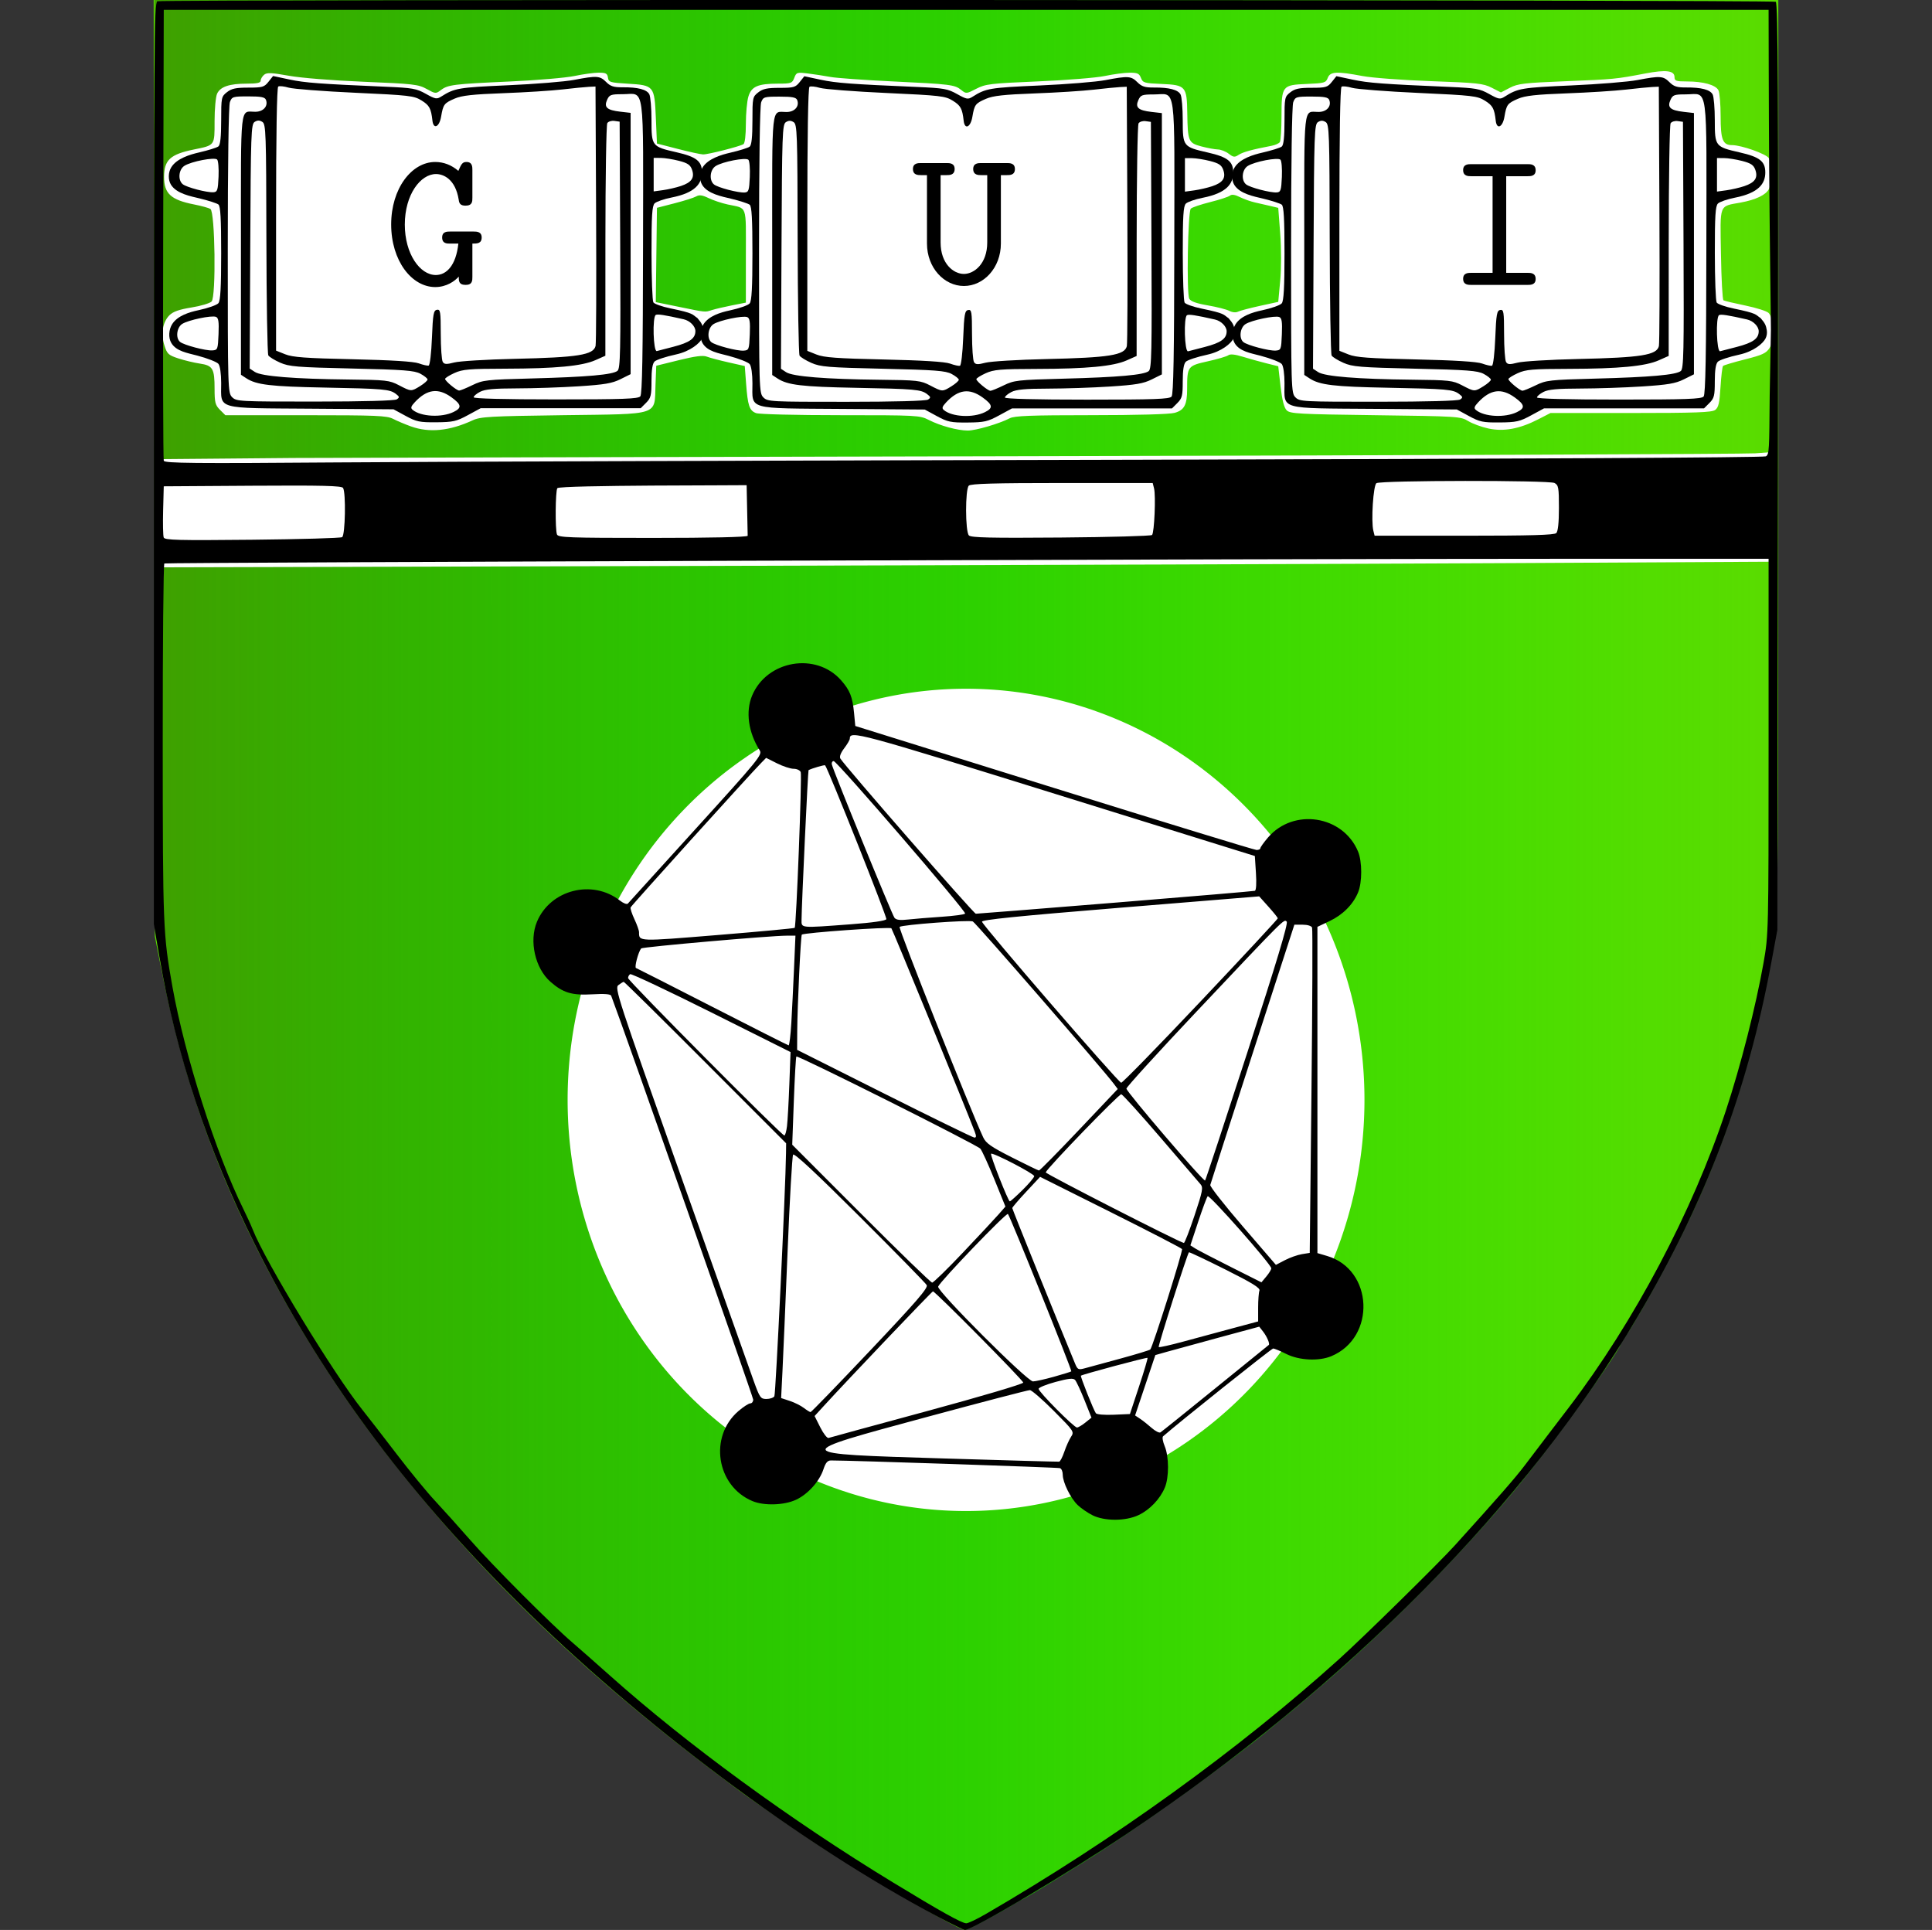 <?xml version="1.0" encoding="UTF-8" standalone="no"?>
<!-- Created with Inkscape (http://www.inkscape.org/) -->

<svg
   xmlns:dc="http://purl.org/dc/elements/1.1/"
   xmlns:cc="http://creativecommons.org/ns#"
   xmlns:rdf="http://www.w3.org/1999/02/22-rdf-syntax-ns#"
   xmlns:svg="http://www.w3.org/2000/svg"
   xmlns="http://www.w3.org/2000/svg"
   xmlns:xlink="http://www.w3.org/1999/xlink"
   xmlns:sodipodi="http://sodipodi.sourceforge.net/DTD/sodipodi-0.dtd"
   xmlns:inkscape="http://www.inkscape.org/namespaces/inkscape"
   id="svg2985"
   version="1.1"
   inkscape:version="0.48.5 r10040"
   width="880.027"
   height="878.956"
   sodipodi:docname="guigrid-icon.svg">
  <rect width="100%" height="100%" fill="#333333" stroke="none"/>
  <defs
     id="defs2989">
    <linearGradient
       id="linearGradient5332">
      <stop
         style="stop-color:#3fa000;stop-opacity:1;"
         offset="0"
         id="stop5338" />
      <stop
         id="stop3800"
         offset="0.5"
         style="stop-color:#00c600;stop-opacity:0.503;" />
      <stop
         id="stop5336"
         offset="1"
         style="stop-color:#00ec00;stop-opacity:0;" />
    </linearGradient>
    <linearGradient
       id="linearGradient3781">
      <stop
         style="stop-color:#00c300;stop-opacity:1;"
         offset="0"
         id="stop3783" />
      <stop
         style="stop-color:#00c300;stop-opacity:0;"
         offset="1"
         id="stop3785" />
    </linearGradient>
    <linearGradient
       id="linearGradient3775">
      <stop
         id="stop3777"
         offset="0"
         style="stop-color:#00bc00;stop-opacity:1;" />
      <stop
         id="stop3779"
         offset="1"
         style="stop-color:#00a000;stop-opacity:0;" />
    </linearGradient>
    <linearGradient
       inkscape:collect="always"
       xlink:href="#linearGradient5332"
       id="linearGradient5330"
       x1="13.45"
       y1="453.325"
       x2="753.477"
       y2="453.325"
       gradientUnits="userSpaceOnUse"
       gradientTransform="translate(56.964,-13.847)" />
  </defs>
  <sodipodi:namedview
     pagecolor="#ffffff"
     bordercolor="#666666"
     borderopacity="1"
     objecttolerance="10"
     gridtolerance="10"
     guidetolerance="10"
     inkscape:pageopacity="0"
     inkscape:pageshadow="2"
     inkscape:window-width="1024"
     inkscape:window-height="1217"
     id="namedview2987"
     showgrid="false"
     fit-margin-top="0"
     fit-margin-left="70"
     fit-margin-right="70"
     fit-margin-bottom="0"
     inkscape:zoom="0.56078861"
     inkscape:cx="428.97461"
     inkscape:cy="247.84428"
     inkscape:window-x="0"
     inkscape:window-y="27"
     inkscape:window-maximized="1"
     inkscape:current-layer="svg2985" />
  <path
     inkscape:connector-curvature="0"
     id="path3802"
     d="m 434.527,876.845 c -8.671,-4.481 -29.656,-16.608 -42,-24.272 -7.15,-4.439 -13.793,-8.522 -14.762,-9.072 -3.361,-1.91 -34.164,-22.902 -40.684,-27.727 -69.085,-51.12 -119.117,-99.037 -163.055,-156.164 -21.469,-27.914 -41.215,-59.448 -57.367,-91.614 C 96.096,527.045 82.623,487.421 73.307,440.5 L 70.527,426.5 70.264,213.25 70,0 l 370.014,0 370.014,0 0,207.622 c 0,183.143 -0.184,208.875 -1.564,218.25 -6.219,42.258 -18.528,84.246 -36.095,123.128 -7.491,16.581 -25.019,49.258 -31.476,58.68 -1.575,2.299 -2.865,4.374 -2.865,4.611 0,2.753 -33.938,49.387 -48.912,67.208 -25.204,29.997 -61.63,66.603 -90.088,90.534 -3.575,3.006 -6.988,5.916 -7.585,6.466 -0.597,0.55 -3.05,2.575 -5.451,4.5 -2.401,1.925 -5.737,4.67 -7.415,6.099 -14.761,12.582 -63.311,47.378 -84.049,60.239 -3.3,2.046 -6.675,4.149 -7.5,4.673 -8.744,5.547 -21.057,12.989 -21.491,12.989 -0.302,0 -2.227,1.054 -4.279,2.343 -5.793,3.638 -20.901,11.662 -21.866,11.613 -0.476,-0.024 -2.665,-0.974 -4.865,-2.111 z"
     style="fill:#5adc00;fill-opacity:1" />
  <path
     style="fill:url(#linearGradient5330);fill-opacity:1"
     d="m 434.941,876.845 c -8.671,-4.481 -29.656,-16.608 -42,-24.272 -7.15,-4.439 -13.793,-8.522 -14.762,-9.072 -3.361,-1.91 -34.164,-22.902 -40.684,-27.727 -69.085,-51.12 -119.117,-99.037 -163.055,-156.164 -21.469,-27.914 -41.215,-59.448 -57.367,-91.614 C 96.511,527.045 83.037,487.421 73.721,440.5 l -2.78,-14 L 70.678,213.25 70.414,3.3162331e-6 l 370.014,0 370.014,0 0,207.622 c 0,183.143 -0.184,208.875 -1.564,218.25 -6.219,42.258 -18.528,84.246 -36.095,123.128 -7.491,16.581 -25.019,49.258 -31.476,58.68 -1.575,2.299 -2.865,4.374 -2.865,4.611 0,2.753 -33.938,49.387 -48.912,67.208 -25.204,29.997 -61.63,66.603 -90.088,90.534 -3.575,3.006 -6.988,5.916 -7.585,6.466 -0.597,0.55 -3.05,2.575 -5.451,4.5 -2.401,1.925 -5.737,4.67 -7.415,6.099 -14.761,12.582 -63.311,47.378 -84.049,60.239 -3.3,2.046 -6.675,4.149 -7.5,4.673 -8.744,5.547 -21.057,12.989 -21.491,12.989 -0.302,0 -2.227,1.054 -4.279,2.343 -5.793,3.638 -20.901,11.662 -21.866,11.613 -0.476,-0.024 -2.665,-0.974 -4.865,-2.111 z"
     id="path2997"
     inkscape:connector-curvature="0" />
  <path
     style="fill:#ffffff"
     d="m 73.741,233.737 0,-24.64 24.75,-0.213 c 13.612,-0.117 29.475,-0.259 35.25,-0.315 5.775,-0.056 156.075,-0.421 334,-0.81 177.925,-0.389 327.213,-0.976 331.75,-1.303 l 8.25,-0.596 0,24.978 0,24.978 -119.75,0.638 c -65.862,0.351 -231.013,0.927 -367,1.281 L 73.741,258.378 z M 187.241,194.22 c -2.75,-0.993 -6.44,-2.551 -8.2,-3.464 -2.81,-1.457 -7.66,-1.659 -39.795,-1.659 l -36.595,0 -2.455,-2.455 c -2.146,-2.146 -2.455,-3.349 -2.455,-9.566 0,-9.231 -0.811,-10.616 -6.734,-11.495 -2.621,-0.389 -7.016,-1.445 -9.766,-2.346 -4.535,-1.486 -5.126,-2.037 -6.355,-5.921 -1.682,-5.317 -0.795,-10.658 2.281,-13.734 1.662,-1.662 4.417,-2.636 10.012,-3.538 4.246,-0.685 8.385,-1.911 9.198,-2.724 C 98.473,135.222 97.986,96.48 95.846,95.16 95.079,94.687 91.71,93.761 88.359,93.101 77.864,91.037 74.741,88.173 74.741,80.615 c 0,-7.74 2.791,-10.328 13.5,-12.516 9.753,-1.993 9.5,-1.647 9.5,-12.99 0,-5.455 0.512,-11.042 1.138,-12.415 1.46,-3.204 5.553,-4.597 13.511,-4.597 4.728,0 6.351,-0.352 6.351,-1.378 0,-0.758 0.701,-1.96 1.558,-2.671 1.281,-1.063 3.285,-0.983 11.25,0.446 5.659,1.016 19.885,2.158 34.192,2.746 22.592,0.928 24.821,1.184 28.617,3.287 4.001,2.216 4.184,2.229 6.5,0.475 3.19,-2.416 5.734,-2.73 31.542,-3.894 12.187,-0.55 25.379,-1.677 29.315,-2.505 3.936,-0.828 8.896,-1.506 11.022,-1.506 3.247,0 3.916,0.36 4.185,2.25 0.297,2.09 0.943,2.287 9.058,2.774 11.938,0.716 12.128,0.949 12.761,15.649 l 0.5,11.605 9.5,2.448 c 5.225,1.347 10.4,2.474 11.5,2.505 2.223,0.062 16.684,-3.609 18.405,-4.672 0.656,-0.405 1.095,-4.116 1.095,-9.252 0,-4.716 0.515,-10.293 1.144,-12.393 1.389,-4.637 4.309,-5.914 13.53,-5.914 5.969,0 6.439,-0.168 7.378,-2.637 0.956,-2.515 1.245,-2.607 6.225,-1.989 2.872,0.356 7.473,1.063 10.223,1.572 2.75,0.508 15.35,1.417 28,2.02 26.821,1.278 28.619,1.501 31.611,3.924 2.196,1.778 2.371,1.765 6.821,-0.544 4.219,-2.188 6.365,-2.446 28.119,-3.368 12.954,-0.549 26.679,-1.661 30.5,-2.471 3.821,-0.809 8.871,-1.48 11.223,-1.489 3.598,-0.015 4.419,0.362 5.185,2.377 0.846,2.225 1.516,2.42 9.433,2.75 10.952,0.457 11.496,1.079 11.675,13.355 0.187,12.786 0.507,13.535 6.452,15.1 2.739,0.721 6.105,1.341 7.48,1.378 1.375,0.036 3.598,0.911 4.941,1.942 2.143,1.647 2.7,1.706 4.569,0.481 1.914,-1.254 6.16,-2.417 14.99,-4.105 1.65,-0.315 3.331,-1.074 3.735,-1.685 0.404,-0.612 0.742,-5.863 0.75,-11.671 0.02,-14.017 0.267,-14.335 11.499,-14.796 8.047,-0.331 8.708,-0.521 9.556,-2.75 1.11,-2.92 4.095,-3.086 15.748,-0.875 4.439,0.842 18.418,1.889 31.36,2.348 20.978,0.744 23.779,1.047 27.566,2.983 l 4.215,2.155 4.088,-2.131 c 3.605,-1.879 6.59,-2.23 25.285,-2.971 22.046,-0.874 22.923,-0.959 36.449,-3.543 9.38,-1.792 13.248,-1.308 13.248,1.659 0,1.744 0.687,1.982 5.75,1.987 7.356,0.007 12.952,1.568 14.238,3.972 0.556,1.04 1.012,6.388 1.012,11.885 0,10.695 0.969,13.137 5.214,13.137 4.279,0 15.764,4.09 16.771,5.972 1.318,2.464 1.309,11.61 -0.015,14.083 -1.422,2.657 -5.97,4.828 -12.74,6.079 -10.135,1.874 -9.465,0.138 -9.08,23.542 0.185,11.278 0.698,20.729 1.14,21.002 0.441,0.273 4.909,1.337 9.928,2.366 5.019,1.028 9.806,2.55 10.638,3.382 2.372,2.372 2.655,12.434 0.448,15.929 -1.529,2.422 -3.232,3.217 -11.196,5.226 -5.166,1.303 -9.666,2.643 -10,2.976 -0.334,0.334 -0.857,4.674 -1.162,9.644 -0.447,7.295 -0.918,9.304 -2.441,10.418 -1.523,1.114 -8.944,1.38 -38.446,1.382 l -36.559,0.002 -5.5,2.833 c -8.535,4.396 -15.788,5.745 -22.749,4.229 -3.163,-0.689 -7.326,-2.223 -9.251,-3.409 -3.386,-2.087 -4.761,-2.173 -42.216,-2.657 -34.996,-0.452 -38.882,-0.667 -40.448,-2.234 -1.185,-1.186 -2.065,-4.628 -2.784,-10.89 l -1.052,-9.156 -5.5,-1.375 c -3.025,-0.756 -7.857,-2.103 -10.737,-2.993 -3.462,-1.069 -5.665,-1.291 -6.5,-0.654 -0.694,0.53 -4.932,1.779 -9.416,2.774 -9.138,2.029 -9.347,2.31 -9.347,12.587 0,7.204 -1.281,9.646 -5.702,10.874 -2.321,0.645 -17.133,1.057 -38.097,1.06 -27.377,0.004 -34.845,0.287 -37,1.401 -4.843,2.502 -15.449,5.605 -19.116,5.593 -4.696,-0.016 -12.532,-2.145 -17.795,-4.836 -4.079,-2.085 -5.331,-2.153 -40.185,-2.153 -20.106,0 -37.069,-0.416 -38.454,-0.943 -3.047,-1.158 -3.785,-3.347 -4.551,-13.496 l -0.599,-7.939 -7.5,-1.692 c -4.125,-0.931 -8.55,-2.107 -9.834,-2.614 -1.675,-0.662 -5.251,-0.204 -12.659,1.621 l -10.325,2.544 -0.341,8.733 c -0.553,14.19 2.51,13.187 -42.117,13.786 -33.523,0.45 -37.621,0.685 -41.224,2.357 -10.387,4.823 -19.741,5.747 -28,2.766 z m 386.663,-54.92 8.337,-1.82 0.898,-9.67 c 0.53,-5.712 0.53,-14.473 0,-21.407 L 582.241,94.667 578.741,93.829 c -1.925,-0.461 -5.101,-1.188 -7.057,-1.615 -1.956,-0.428 -5.061,-1.528 -6.9,-2.445 -2.266,-1.13 -3.728,-1.349 -4.537,-0.677 -0.656,0.545 -4.703,1.867 -8.991,2.939 -4.289,1.072 -8.269,2.42 -8.845,2.996 -1.351,1.351 -1.987,38.61 -0.7,41.014 0.653,1.22 3.233,2.15 8.436,3.04 4.122,0.705 8.53,1.825 9.795,2.489 1.364,0.716 2.976,0.87 3.963,0.379 0.914,-0.455 5.414,-1.647 10,-2.648 z m -249.562,1.89 c 1.595,-0.499 5.712,-1.46 9.149,-2.137 l 6.25,-1.23 0,-21.296 c 0,-23.889 0.89,-21.395 -8.356,-23.422 -2.671,-0.586 -6.557,-1.886 -8.635,-2.891 -2.875,-1.389 -4.225,-1.57 -5.644,-0.755 -1.026,0.589 -5.465,1.996 -9.865,3.128 l -8,2.057 -0.266,21.476 -0.266,21.476 10.266,2.098 c 13.011,2.658 11.973,2.557 15.367,1.495 z"
     id="path5646"
     inkscape:connector-curvature="0"
     sodipodi:nodetypes="ccsssscccssccssscssssssssssssssssssssssssssscscsssssssssssssssssssssssssssscsssscsssscssssssscssscsssssscsssssscscsssscssscssssscsscssssssssscssscssssscccss" />
  <path
     style="fill:#000000"
     d=""
     id="path5644"
     inkscape:connector-curvature="0" />
  <path
     style="fill:#000000"
     d=""
     id="path5642"
     inkscape:connector-curvature="0" />
  <path
     sodipodi:type="arc"
     style="fill:#ffffff;fill-opacity:1;fill-rule:nonzero;stroke:#000000;stroke-width:2;stroke-miterlimit:4;stroke-opacity:0;stroke-dasharray:none"
     id="path5490"
     sodipodi:cx="271.04688"
     sodipodi:cy="388.73828"
     sodipodi:rx="87.376953"
     sodipodi:ry="87.376953"
     d="m 358.424,388.738 a 87.377,87.377 0 1 1 -174.754,0 87.377,87.377 0 1 1 174.754,0 z"
     transform="matrix(2.077,0,0,2.143,-122.931,-332.151)" />
  <path
     style="fill:#000000"
     d="m 497.623,690.074 c -2.179,-1.087 -5.199,-3.161 -6.71,-4.609 -3.292,-3.154 -6.828,-10.329 -6.828,-13.856 0,-1.398 -0.562,-2.737 -1.25,-2.975 -0.98,-0.34 -95.607,-3.52 -104.34,-3.507 -1.551,0.002 -2.431,1.037 -3.414,4.015 -1.815,5.5 -7.045,11.321 -12.458,13.866 -5.416,2.546 -14.591,2.834 -19.879,0.625 -16.459,-6.877 -19.947,-29.396 -6.356,-41.029 2.231,-1.91 4.651,-3.473 5.377,-3.473 0.726,0 1.32,-0.768 1.32,-1.706 0,-1.2 -59.525,-170.442 -64.691,-183.929 -0.297,-0.775 -3.035,-0.984 -8.622,-0.658 -9.251,0.54 -13.306,-0.677 -19.045,-5.716 -6.999,-6.145 -9.797,-18.589 -6.144,-27.331 6.108,-14.62 25.273,-19.495 37.823,-9.622 1.552,1.221 3.166,1.824 3.587,1.341 0.421,-0.483 14.41,-15.9 31.087,-34.26 28.497,-31.373 30.24,-33.509 28.973,-35.5 -5.194,-8.163 -6.516,-17.671 -3.471,-24.959 6.725,-16.096 29.151,-19.935 40.557,-6.944 4.013,4.571 5.174,7.494 5.871,14.783 l 0.574,5.999 90.5,28.214 c 49.775,15.518 91.287,28.231 92.25,28.251 0.963,0.021 1.75,-0.331 1.75,-0.782 0,-0.451 1.563,-2.646 3.473,-4.877 11.633,-13.591 34.153,-10.102 41.029,6.356 1.923,4.602 1.923,14.079 0,18.681 -2.3,5.505 -6.949,10.163 -13.004,13.03 l -5.499,2.603 0,74.295 0,74.295 4.422,1.306 c 21.056,6.217 22.354,37.095 1.919,45.633 -5.687,2.376 -14.675,1.937 -20.528,-1.002 -2.738,-1.375 -5.426,-2.5 -5.975,-2.5 -0.728,0 -43.23,33.909 -50.157,40.015 -0.45,0.397 -0.113,2.411 0.75,4.475 1.985,4.751 2.02,14.184 0.07,18.85 -2.184,5.228 -6.893,10.153 -12.003,12.555 -5.914,2.78 -15.442,2.802 -20.962,0.048 z m -12.822,-28.923 c 0.819,-2.422 2.19,-5.474 3.047,-6.782 1.527,-2.331 1.369,-2.569 -7.832,-11.809 -5.165,-5.187 -10.075,-9.445 -10.911,-9.464 -0.836,-0.018 -21.935,5.482 -46.887,12.224 -62.746,16.952 -62.836,16.733 7.666,18.897 28.436,0.873 52.09,1.531 52.565,1.462 0.475,-0.069 1.534,-2.107 2.352,-4.529 z m -62.466,-18.523 c 24.241,-6.563 43.75,-12.339 43.75,-12.954 0,-1.069 -40.074,-41.545 -41.132,-41.545 -0.46,0 -38.526,39.955 -49.667,52.132 l -4.238,4.632 2.607,5.191 c 1.434,2.855 3.13,5.011 3.768,4.79 0.638,-0.221 20.848,-5.732 44.911,-12.246 z m 131.25,-10.371 c 13.2,-10.719 24.154,-19.598 24.341,-19.732 0.616,-0.44 -0.839,-3.85 -2.608,-6.112 l -1.733,-2.218 -18.5,5.002 c -10.175,2.751 -20.824,5.663 -23.663,6.47 l -5.163,1.469 -4.61,13.747 -4.61,13.747 2.258,1.5 c 1.242,0.825 3.611,2.697 5.264,4.16 1.653,1.463 3.46,2.389 4.015,2.058 0.555,-0.331 11.809,-9.372 25.009,-20.091 z m -59.21,15.618 2.79,-2.245 -3.195,-8 c -1.758,-4.4 -3.688,-8.53 -4.29,-9.178 -0.836,-0.9 -2.925,-0.685 -8.845,0.909 -4.263,1.148 -7.75,2.569 -7.75,3.157 0,1.373 16.121,17.613 17.478,17.607 0.562,-0.003 2.278,-1.015 3.812,-2.25 z M 518.86,631.367 c 2.298,-6.941 4.022,-12.775 3.832,-12.965 -0.327,-0.327 -29.77,7.559 -30.336,8.125 -0.336,0.336 5.799,15.742 6.81,17.102 0.419,0.563 3.969,0.859 8.13,0.678 l 7.387,-0.322 z M 396.421,615.006 c 21.16,-22.371 26.417,-28.457 25.696,-29.75 -0.498,-0.894 -14.22,-14.9 -30.493,-31.125 -19.994,-19.936 -29.838,-29.099 -30.363,-28.265 -0.427,0.679 -1.557,20.48 -2.512,44 -0.955,23.521 -2.009,48.184 -2.341,54.808 l -0.605,12.043 3.939,1.3 c 2.167,0.715 5.043,2.148 6.391,3.184 1.349,1.036 2.729,1.894 3.068,1.907 0.339,0.012 12.587,-12.634 27.218,-28.102 z m -43.693,20.896 c 0.618,-0.999 5.106,-94.721 5.303,-110.74 l 0.055,-4.469 -36.732,-36.781 c -20.203,-20.23 -36.965,-36.767 -37.25,-36.75 -0.285,0.018 -1.367,0.675 -2.405,1.46 -1.807,1.368 -0.602,5.052 28.369,86.718 16.641,46.909 31.595,89.002 33.231,93.54 2.778,7.704 3.163,8.25 5.822,8.25 1.566,0 3.188,-0.553 3.606,-1.229 z m 127.295,-8.88 c 4.16,-1.16 7.742,-2.275 7.96,-2.479 0.421,-0.394 -27.767,-70.386 -28.864,-71.67 -0.667,-0.781 -30.85,30.621 -31.792,33.077 -0.722,1.881 40.585,43.181 43.188,43.181 1.07,0 5.349,-0.949 9.509,-2.109 z m 30.453,-8.322 c 7.089,-1.932 13.154,-3.778 13.478,-4.102 1.101,-1.101 14.962,-44.936 14.464,-45.742 -0.273,-0.441 -14.929,-8.022 -32.571,-16.845 l -32.075,-16.044 -6.342,6.794 c -3.488,3.737 -6.342,7.081 -6.342,7.432 0,0.49 20.368,50.917 28.527,70.628 1.243,3.003 1.516,3.138 4.647,2.291 1.829,-0.494 9.126,-2.48 16.215,-4.413 z m 50.861,-13.736 11.75,-3.146 0,-6.262 c 0,-3.444 0.265,-6.951 0.588,-7.794 0.449,-1.171 -3.231,-3.444 -15.607,-9.641 -8.907,-4.46 -16.333,-7.97 -16.503,-7.8 -0.764,0.769 -14.177,42.777 -13.784,43.17 0.243,0.243 5.249,-0.868 11.124,-2.469 5.875,-1.601 15.969,-4.328 22.432,-6.058 z M 438.694,570.38 c 7.172,-7.562 14.442,-15.354 16.157,-17.315 l 3.118,-3.565 -5.047,-12.435 c -2.776,-6.839 -5.649,-13.11 -6.384,-13.935 -1.591,-1.786 -83.159,-42.64 -83.787,-41.966 -0.239,0.256 -0.761,9.398 -1.162,20.316 l -0.728,19.85 31.342,31.4 c 17.238,17.27 31.817,31.4 32.397,31.4 0.58,0 6.923,-6.188 14.095,-13.75 z m 140.384,7.25 c 0.002,-1.753 -28.196,-33.698 -28.981,-32.831 -0.414,0.457 -2.356,5.678 -4.316,11.601 l -3.563,10.77 2.184,1.387 c 1.201,0.763 8.484,4.551 16.184,8.419 l 14,7.032 2.245,-2.689 c 1.235,-1.479 2.245,-3.139 2.246,-3.689 z m 13.916,-6.449 3.593,-0.583 0.789,-73.412 c 0.434,-40.376 0.56,-74.007 0.281,-74.734 -0.297,-0.774 -2.076,-1.322 -4.289,-1.322 l -3.781,4.5e-4 -19,58.61 c -10.45,32.235 -19.139,59.202 -19.309,59.927 -0.17,0.724 6.488,9.207 14.796,18.85 l 15.106,17.533 4.111,-2.143 c 2.261,-1.179 5.728,-2.405 7.704,-2.726 z m -48.888,-17.609 c 3.724,-11.173 4.023,-12.745 2.718,-14.25 -0.807,-0.93 -8.988,-10.467 -18.18,-21.192 -9.192,-10.725 -17.246,-19.625 -17.898,-19.778 -1.016,-0.238 -33.709,33.554 -34.412,35.568 -0.22,0.631 61.176,32.006 62.919,32.153 0.367,0.031 2.55,-5.595 4.852,-12.502 z m -78.301,-11.658 c 2.905,-2.869 5.281,-5.692 5.281,-6.274 0,-1.106 -18.921,-10.923 -19.649,-10.194 -0.532,0.532 7.793,21.685 8.534,21.685 0.304,0 2.929,-2.347 5.834,-5.216 z m 102.469,-62.941 c 13.189,-40.65 18.56,-58.496 17.826,-59.23 -1.266,-1.266 -0.273,-2.257 -41.431,41.341 -17.37,18.4 -31.582,34.011 -31.582,34.691 0,1.473 35.162,42.526 35.842,41.846 0.258,-0.258 8.964,-26.65 19.346,-58.649 z m -76.755,35.573 17.612,-18.584 -1.772,-2.362 c -5.027,-6.7 -62.985,-73.415 -64.244,-73.951 -1.826,-0.777 -32.222,1.49 -33.344,2.488 -0.652,0.579 32.053,82.903 38.062,95.808 1.275,2.739 3.559,4.336 13.149,9.198 6.383,3.236 11.903,5.907 12.266,5.936 0.363,0.029 8.586,-8.311 18.272,-18.532 z m -47.499,0.909 c -4.113,-10.817 -37.393,-92.004 -37.993,-92.684 -0.681,-0.771 -39.92,2.008 -40.804,2.89 -0.484,0.483 -2.017,32.652 -2.084,43.716 l -0.052,8.748 39.75,19.948 c 21.863,10.971 40.301,19.973 40.975,20.002 0.917,0.041 0.969,-0.619 0.208,-2.62 z m -85.541,-2.575 c 0.283,-2.337 0.762,-10.886 1.065,-18.996 l 0.55,-14.746 -36.054,-18.032 c -19.83,-9.918 -36.481,-17.768 -37.003,-17.445 -0.522,0.323 -0.95,1.121 -0.95,1.773 0,1.232 69.96,71.696 71.183,71.696 0.382,0 0.926,-1.913 1.209,-4.25 z M 546.955,455.971 c 19.322,-20.437 35.111,-37.425 35.087,-37.75 -0.025,-0.325 -1.943,-2.707 -4.262,-5.293 l -4.217,-4.702 -63.269,5.172 c -46.961,3.839 -63.197,5.484 -62.988,6.385 0.448,1.933 62.16,73.311 63.4,73.33 0.615,0.009 16.928,-16.704 36.25,-37.142 z m -186.507,9.909 c 0.33,-5.638 0.889,-16.887 1.24,-25 l 0.64,-14.75 -4.032,0 c -7.392,0 -65.701,5.116 -66.256,5.813 -1.315,1.654 -3.148,8.624 -2.343,8.909 0.489,0.173 16.188,8.154 34.888,17.737 18.7,9.582 34.284,17.449 34.631,17.482 0.347,0.033 0.901,-4.553 1.231,-10.19 z m 1.535,-43.314 c 0.719,-0.719 3.373,-69.289 2.746,-70.924 -0.319,-0.832 -1.767,-1.512 -3.216,-1.512 -1.45,0 -4.865,-1.119 -7.589,-2.488 l -4.953,-2.488 -2.197,2.238 c -5.525,5.627 -59.226,65.049 -59.532,65.875 -0.189,0.511 0.598,2.935 1.75,5.385 1.152,2.451 2.094,5.099 2.094,5.885 0,4.301 -0.643,4.277 35.751,1.302 19.091,-1.561 34.907,-3.034 35.146,-3.273 z m 25.454,-1.617 c 10.063,-0.752 16.013,-1.606 16.295,-2.339 0.365,-0.951 -26.658,-68.825 -27.893,-70.06 -0.295,-0.295 -5.709,1.274 -7.544,2.185 -0.281,0.139 -3.154,61.515 -3.191,68.146 -0.021,3.887 -0.911,3.805 22.334,2.069 z m 41.429,-3.422 c 5.654,-0.378 10.494,-1.032 10.754,-1.453 0.627,-1.015 -58.366,-69.444 -59.869,-69.444 -0.641,0 -1.025,0.675 -0.852,1.5 0.564,2.699 27.427,68.464 28.537,69.862 0.776,0.977 2.504,1.201 6.116,0.792 2.769,-0.314 9.661,-0.88 15.315,-1.257 z m 79.219,-6.448 c 34.375,-2.787 62.95,-5.207 63.5,-5.379 0.611,-0.191 0.806,-3.33 0.5,-8.081 l -0.5,-7.769 -90.974,-28.296 c -89.99,-27.99 -93.526,-28.94 -93.526,-25.146 0,0.568 -1.148,2.538 -2.55,4.377 -1.602,2.101 -2.253,3.839 -1.75,4.677 2.092,3.487 60.745,70.669 61.704,70.676 0.603,0.004 29.221,-2.272 63.596,-5.059 z"
     id="path5486"
     inkscape:connector-curvature="0"
     sodipodi:nodetypes="cssscssssssssssssssssscssssssscccssssssssccssscsssssssscscsssscsscccsscsscsssscsscssscssssssscsscscscscssssccscsssssssscsssssscssssssssscsssscssscsscsscscscssscscscssssssscssssssssssssscssssscscssscscccsscsssssscscsscssscsscscscssscssssscsssssssssssssssscsssscs" />
  <path
     style="fill:#000000"
     d=""
     id="path5468"
     inkscape:connector-curvature="0" />
  <path
     style="fill:#000000"
     d=""
     id="path5466"
     inkscape:connector-curvature="0" />
  <path
     style="fill:#ffffff;fill-opacity:1;fill-rule:nonzero;stroke:#000000;stroke-width:2.522;stroke-miterlimit:4;stroke-opacity:0;stroke-dasharray:none"
     d=""
     id="path5510"
     inkscape:connector-curvature="0" />
  <path
     style="fill:#ffffff;fill-opacity:1;fill-rule:nonzero;stroke:#000000;stroke-width:2.522;stroke-miterlimit:4;stroke-opacity:0;stroke-dasharray:none"
     d=""
     id="path5516"
     inkscape:connector-curvature="0" />
  <path
     style="fill:#ffffff;fill-opacity:1;fill-rule:nonzero;stroke:#000000;stroke-width:2.522;stroke-miterlimit:4;stroke-opacity:0;stroke-dasharray:none"
     d=""
     id="path5548"
     inkscape:connector-curvature="0" />
  <g
     transform="translate(41.014,-8.769)"
     style="font-size:90px;font-style:normal;font-weight:normal;line-height:125%;letter-spacing:0px;word-spacing:0px;fill:#000000;fill-opacity:1;stroke:none;font-family:Sans"
     id="flowRoot5667">
    <path
       d="m 178.39,116.919 c 0,-2.7 -2.34,-2.7 -3.69,-2.7 l -10.71,0 c -1.35,0 -3.6,0 -3.6,2.7 0,2.79 2.16,2.79 3.6,2.79 l 3.78,0 c -1.08,10.08 -5.49,14.31 -10.26,14.31 -7.29,0 -14.13,-9.72 -14.13,-22.95 0,-13.77 7.2,-23.04 14.22,-23.04 3.15,0 8.82,2.07 10.35,11.79 0.18,1.53 0.72,2.61 3.06,2.61 3.15,0 3.15,-1.89 3.15,-3.69 l 0,-12.51 c 0,-1.44 0,-3.69 -2.7,-3.69 -1.89,0 -2.34,0.99 -3.69,4.05 -3.15,-2.7 -6.75,-4.05 -10.53,-4.05 -10.8,0 -20.07,12.15 -20.07,28.44 0,16.56 9.36,28.53 20.07,28.53 5.13,0 8.91,-2.7 10.71,-4.77 0,1.98 0,3.78 3.15,3.78 3.06,0 3.06,-1.98 3.06,-3.69 l 0,-15.12 c 2.16,0 4.23,-1e-5 4.23,-2.79"
       style="font-variant:normal;font-stretch:normal;font-family:Latin Modern Mono Caps;-inkscape-font-specification:Latin Modern Mono Caps"
       id="path3016" />
  </g>
  <g
     style="font-size:40px;font-style:normal;font-weight:normal;line-height:125%;letter-spacing:0px;word-spacing:0px;fill:#000000;fill-opacity:1;stroke:none;font-family:Sans"
     id="text5675">
    <path
       d="m 462.286,76.965 c 0,-2.7 -2.34,-2.7 -3.69,-2.7 l -11.61,0 c -1.35,0 -3.69,3e-6 -3.69,2.7 0,2.79 2.34,2.79 3.69,2.79 l 2.7,0 0,30.69 c 0,9.63 -5.94,14.31 -10.62,14.31 -4.77,0 -10.62,-4.68 -10.62,-14.31 l 0,-30.69 2.7,0 c 1.35,0 3.69,-3e-6 3.69,-2.79 0,-2.7 -2.34,-2.7 -3.69,-2.7 l -11.61,0 c -1.35,0 -3.69,3e-6 -3.69,2.7 0,2.79 2.34,2.79 3.69,2.79 l 2.7,0 0,31.14 c 0,11.07 7.83,19.35 16.83,19.35 9,0 16.83,-8.28 16.83,-19.35 l 0,-31.14 2.7,0 c 1.44,0 3.69,-3e-6 3.69,-2.79"
       style="font-size:90px;font-variant:normal;font-stretch:normal;font-family:Latin Modern Mono Caps;-inkscape-font-specification:Latin Modern Mono Caps"
       id="path3019" />
  </g>
  <g
     style="font-size:40px;font-style:normal;font-weight:normal;line-height:125%;letter-spacing:0px;word-spacing:0px;fill:#000000;fill-opacity:1;stroke:none;font-family:Sans"
     id="text5679">
    <path
       d="m 699.492,127.05 c 0,-2.79 -2.34,-2.79 -3.69,-2.79 l -9.72,0 0,-44.01 9.72,0 c 1.35,0 3.69,-3e-6 3.69,-2.7 0,-2.79 -2.34,-2.79 -3.69,-2.79 l -25.65,0 c -1.35,0 -3.69,3e-6 -3.69,2.7 0,2.79 2.34,2.79 3.69,2.79 l 9.72,0 0,44.01 -9.72,0 c -1.35,0 -3.69,1e-5 -3.69,2.7 0,2.79 2.34,2.79 3.69,2.79 l 25.65,0 c 1.35,0 3.69,0 3.69,-2.7"
       style="font-size:90px;font-variant:normal;font-stretch:normal;font-family:Latin Modern Mono Caps;-inkscape-font-specification:Latin Modern Mono Caps"
       id="path3022" />
  </g>
  <path
     style="fill:#000000"
     d="m 690.976,187.682 c 3.819,-1.864 3.604,-3.339 -0.969,-6.651 -6.084,-4.407 -11.151,-3.739 -16.699,2.201 -1.811,1.939 -2.018,2.664 -1,3.505 3.789,3.129 13.215,3.607 18.667,0.945 z m -25.884,-5.739 c 1.299,-0.869 1.243,-1.2 -0.424,-2.472 -2.791,-2.131 -5.482,-2.369 -32.576,-2.887 -24.489,-0.468 -30.99,-1.243 -35.565,-4.241 l -2.435,-1.595 0,-59.278 c 0,-65.641 -0.557,-60.492 6.547,-60.492 3.653,0 5.941,-2.565 4.843,-5.428 -0.474,-1.234 -2.198,-1.572 -8.021,-1.572 -7.042,0 -7.467,0.13 -8.393,2.565 -0.597,1.571 -0.975,27.729 -0.975,67.5 0,63.602 0.041,64.976 2,66.935 1.926,1.926 3.323,1.999 37.75,1.985 22.232,-0.01 36.317,-0.395 37.25,-1.019 z m 110.917,-1.366 c 0.856,-1.031 1.182,-19.018 1.238,-68.179 0.086,-76.25 1.008,-69.421 -9.368,-69.421 -5.265,0 -5.942,0.245 -6.982,2.527 -1.551,3.404 -0.095,4.733 5.949,5.427 l 4.745,0.545 0,59.5 0,59.5 -4.637,2.301 c -3.793,1.883 -7.25,2.47 -19,3.229 -7.9,0.51 -20.573,0.937 -28.163,0.949 -10.38,0.016 -14.531,0.399 -16.75,1.547 -1.623,0.839 -2.95,1.964 -2.95,2.5 0,0.615 13.783,0.974 37.378,0.974 30.821,0 37.581,-0.246 38.54,-1.4 z m -100.285,-4.681 c 1.852,-1.145 3.368,-2.483 3.368,-2.974 0,-0.491 -1.462,-1.676 -3.25,-2.633 -2.771,-1.484 -7.383,-1.835 -31.286,-2.384 -25.144,-0.578 -28.509,-0.853 -32.621,-2.672 -2.522,-1.115 -4.939,-2.601 -5.372,-3.301 -0.433,-0.7 -0.828,-24.665 -0.879,-53.254 -0.086,-48.36 -0.214,-52.058 -1.842,-53.085 -1.276,-0.805 -2.224,-0.805 -3.5,-1.1e-4 -1.627,1.026 -1.768,5.003 -2.008,56.716 l -0.258,55.613 2.375,1.556 c 3.001,1.966 18.052,3.183 42.558,3.439 17.268,0.18 18.701,0.341 23,2.581 5.656,2.947 5.6,2.944 9.716,0.4 z m 23.768,-0.401 c 4.815,-2.344 6.33,-2.516 27.1,-3.064 25.242,-0.667 36.893,-1.704 39.024,-3.473 1.296,-1.076 1.458,-8.607 1.234,-57.359 l -0.258,-56.121 -2.387,-0.337 c -1.313,-0.186 -2.768,0.264 -3.235,1 -0.466,0.736 -0.855,24.875 -0.863,53.644 l -0.015,52.306 -4.543,2.01 c -6.094,2.696 -18.106,3.834 -40.957,3.882 -16.578,0.035 -19.542,0.286 -23.25,1.969 -2.337,1.061 -4.25,2.272 -4.25,2.69 0,0.956 5.187,5.252 6.4,5.301 0.495,0.02 3.195,-1.081 6,-2.447 z m -18.4,-21.586 c 0.435,-10.788 0.728,-12.452 2.25,-12.743 1.583,-0.303 1.751,0.748 1.765,10.989 0.008,6.228 0.416,11.956 0.906,12.73 0.728,1.15 1.682,1.2 5.235,0.272 2.389,-0.624 14.746,-1.37 27.458,-1.656 28.951,-0.653 35.925,-1.764 36.921,-5.882 0.285,-1.177 0.393,-28.24 0.241,-60.14 l -0.276,-58 -3,0.139 c -1.65,0.077 -7.05,0.611 -12,1.187 -4.95,0.576 -17.1,1.347 -27,1.713 -13.966,0.516 -18.924,1.065 -22.121,2.449 -4.846,2.099 -5.248,2.633 -6.206,8.246 -0.814,4.769 -3.483,5.961 -3.953,1.765 -0.62,-5.54 -1.373,-6.931 -4.941,-9.137 -3.482,-2.152 -5.449,-2.381 -30.252,-3.521 -14.59,-0.67 -28.221,-1.719 -30.291,-2.331 -2.07,-0.612 -4.207,-0.838 -4.75,-0.503 -0.631,0.39 -0.987,22.176 -0.987,60.442 l 0,59.832 4.17,1.669 c 3.369,1.348 9.277,1.782 30.75,2.26 17.63,0.393 27.758,1.021 30.08,1.866 1.925,0.701 3.95,1.158 4.5,1.017 0.564,-0.145 1.218,-5.662 1.5,-12.664 z m -97.206,-1.695 c 0.23,-5.692 -0.027,-7.388 -1.189,-7.834 -2.009,-0.771 -12.566,1.438 -15.355,3.213 -2.51,1.597 -3.097,6.437 -0.993,8.184 1.772,1.471 11.75,4.098 14.743,3.882 2.391,-0.173 2.513,-0.497 2.794,-7.445 z m 207.191,5.787 c 7.412,-1.925 10.015,-3.781 10.015,-7.142 0,-2.207 -2.502,-4.733 -5.32,-5.371 -8.721,-1.976 -11.932,-2.472 -12.745,-1.969 -1.576,0.974 -1.113,16.771 0.482,16.443 0.046,-0.009 3.451,-0.892 7.568,-1.961 z m 13.166,-3.926 c -1.096,2.257 -5.344,5.994 -12.078,7.449 -4.542,0.981 -8.892,2.417 -9.666,3.191 -0.958,0.958 -1.407,3.791 -1.407,8.881 0,6.602 -0.286,7.76 -2.455,9.929 l -2.455,2.455 -36.444,0 -36.444,0 -5.852,3.174 c -5.219,2.831 -6.77,3.181 -14.352,3.242 -7.618,0.061 -9.071,-0.242 -14,-2.924 l -5.5,-2.992 -37.5,-0.277 c -44.008,-0.324 -41,0.53 -41,-11.643 0,-4.256 -0.511,-7.839 -1.25,-8.765 -0.688,-0.862 -5.029,-2.563 -9.649,-3.78 -4.619,-1.217 -9.573,-1.975 -11.809,-5.737 -1.467,-2.467 -1.143,-6.178 0.395,-8.601 2.423,-3.819 7.699,-5.426 11.997,-6.337 4.298,-0.911 8.378,-2.351 9.065,-3.199 0.912,-1.126 1.25,-7.27 1.25,-22.729 0,-15.743 -0.321,-21.446 -1.25,-22.198 -0.688,-0.556 -4.554,-1.808 -8.593,-2.78 -4.039,-0.973 -10.48,-2.142 -13.021,-6.227 -1.388,-2.23 -1.271,-5.633 0.091,-7.879 2.505,-4.13 8.648,-5.894 12.773,-6.843 4.125,-0.949 8.062,-2.181 8.75,-2.737 0.86,-0.696 1.25,-4.379 1.25,-11.817 0,-10.482 0.079,-10.867 2.635,-12.878 2.102,-1.653 4.066,-2.073 9.712,-2.073 6.452,0 7.264,-0.233 9.183,-2.641 l 2.106,-2.641 7.432,1.578 c 7.112,1.51 13.853,2.016 43.932,3.302 12.174,0.52 13.966,0.838 18.24,3.237 4.287,2.406 4.955,2.523 7,1.229 6.067,-3.841 7.861,-4.145 30.25,-5.128 12.452,-0.547 26.099,-1.656 30.326,-2.464 10.3,-1.971 11.687,-1.878 14.538,0.973 1.959,1.959 3.441,2.436 7.473,2.405 6.994,-0.054 11.019,0.992 12.183,3.167 0.545,1.019 0.992,6.313 0.992,11.764 0,11.897 0.158,12.101 11.362,14.653 9.097,2.072 11.638,4.066 11.638,9.133 0,5.089 -2.981,9.346 -13.836,11.482 -3.471,0.683 -6.952,1.884 -7.737,2.668 -1.147,1.147 -1.424,5.58 -1.412,22.606 0.008,11.648 0.388,21.766 0.843,22.484 0.455,0.718 3.936,1.945 7.735,2.727 10.981,2.261 9.739,2.673 12.308,4.399 2.096,2.395 2.437,3.442 2.773,5.454 0.205,1.232 0.031,2.571 -0.523,3.711 z M 583.891,80.576 c 0.165,-3.795 -0.125,-7.325 -0.643,-7.843 -1.178,-1.178 -11.748,0.849 -14.906,2.859 -2.621,1.668 -3.065,6.464 -0.775,8.365 1.733,1.438 11.138,3.904 14.025,3.677 1.76,-0.138 2.036,-0.987 2.299,-7.058 z m 210.617,4.202 c 4.879,-1.633 6.331,-3.773 5.044,-7.434 -0.768,-2.184 -1.975,-3 -5.962,-4.033 -2.749,-0.713 -6.461,-1.304 -8.249,-1.315 l -3.25,-0.019 0,7.636 0,7.636 4.264,-0.584 c 2.345,-0.321 6.014,-1.17 8.152,-1.886 z"
     id="path5750"
     inkscape:connector-curvature="0"
     sodipodi:nodetypes="ssssscsssscssssssscsssssscccssssssssssssssssscssscsssscssscsssscsscssssscssssssssscscssssssssssssssscsssssssscccssscssssaasssscaasssssscsssssssssssssscsscassssssssscccssss" />
  <path
     style="fill:#000000"
     d="m 448.621,187.715 c 3.819,-1.864 3.604,-3.339 -0.969,-6.651 -6.084,-4.407 -11.151,-3.739 -16.699,2.201 -1.811,1.939 -2.018,2.664 -1,3.505 3.789,3.129 13.215,3.607 18.667,0.945 z m -25.884,-5.739 c 1.299,-0.869 1.243,-1.2 -0.424,-2.472 -2.791,-2.131 -5.482,-2.369 -32.576,-2.887 -24.489,-0.468 -30.99,-1.243 -35.565,-4.241 l -2.435,-1.595 0,-59.278 c 0,-65.641 -0.557,-60.492 6.547,-60.492 3.653,0 5.941,-2.565 4.843,-5.428 -0.474,-1.234 -2.198,-1.572 -8.021,-1.572 -7.042,0 -7.467,0.13 -8.393,2.565 -0.597,1.571 -0.975,27.729 -0.975,67.5 0,63.602 0.041,64.976 2,66.935 1.926,1.926 3.323,1.999 37.75,1.985 22.232,-0.01 36.317,-0.395 37.25,-1.019 z m 110.917,-1.366 c 0.856,-1.031 1.182,-19.018 1.238,-68.179 0.086,-76.25 1.008,-69.421 -9.368,-69.421 -5.265,0 -5.942,0.245 -6.982,2.527 -1.551,3.404 -0.095,4.733 5.949,5.427 l 4.745,0.545 0,59.5 0,59.5 -4.637,2.301 c -3.793,1.883 -7.25,2.47 -19,3.229 -7.9,0.51 -20.573,0.937 -28.163,0.949 -10.38,0.016 -14.531,0.399 -16.75,1.547 -1.623,0.839 -2.95,1.964 -2.95,2.5 0,0.615 13.783,0.974 37.378,0.974 30.821,0 37.581,-0.246 38.54,-1.4 z M 433.369,175.928 c 1.852,-1.145 3.368,-2.483 3.368,-2.974 0,-0.491 -1.462,-1.676 -3.25,-2.633 -2.771,-1.484 -7.383,-1.835 -31.286,-2.384 -25.144,-0.578 -28.509,-0.853 -32.621,-2.672 -2.522,-1.115 -4.939,-2.601 -5.372,-3.301 -0.433,-0.7 -0.828,-24.665 -0.879,-53.254 -0.086,-48.36 -0.214,-52.058 -1.842,-53.085 -1.276,-0.805 -2.224,-0.805 -3.5,-1.1e-4 -1.627,1.026 -1.768,5.003 -2.008,56.716 l -0.258,55.613 2.375,1.556 c 3.001,1.966 18.052,3.183 42.558,3.439 17.268,0.18 18.701,0.341 23,2.581 5.656,2.947 5.6,2.944 9.716,0.4 z m 23.768,-0.401 c 4.815,-2.344 6.33,-2.516 27.1,-3.064 25.242,-0.667 36.893,-1.704 39.024,-3.473 1.296,-1.076 1.458,-8.607 1.234,-57.359 l -0.258,-56.121 -2.387,-0.337 c -1.313,-0.186 -2.768,0.264 -3.235,1 -0.466,0.736 -0.855,24.875 -0.863,53.644 l -0.015,52.306 -4.543,2.01 c -6.094,2.696 -18.106,3.834 -40.957,3.882 -16.578,0.035 -19.542,0.286 -23.25,1.969 -2.337,1.061 -4.25,2.272 -4.25,2.69 0,0.956 5.187,5.252 6.4,5.301 0.495,0.02 3.195,-1.081 6,-2.447 z M 438.737,153.94 c 0.435,-10.788 0.728,-12.452 2.25,-12.743 1.583,-0.303 1.751,0.748 1.765,10.989 0.008,6.228 0.416,11.956 0.906,12.73 0.728,1.15 1.682,1.2 5.235,0.272 2.389,-0.624 14.746,-1.37 27.458,-1.656 28.951,-0.653 35.925,-1.764 36.921,-5.882 0.285,-1.177 0.393,-28.24 0.241,-60.14 l -0.276,-58 -3,0.139 c -1.65,0.077 -7.05,0.611 -12,1.187 -4.95,0.576 -17.1,1.347 -27,1.713 -13.966,0.516 -18.924,1.065 -22.121,2.449 -4.846,2.099 -5.248,2.633 -6.206,8.246 -0.814,4.769 -3.483,5.961 -3.953,1.765 -0.62,-5.54 -1.373,-6.931 -4.941,-9.137 -3.482,-2.152 -5.449,-2.381 -30.252,-3.521 -14.59,-0.67 -28.221,-1.719 -30.291,-2.331 -2.07,-0.612 -4.207,-0.838 -4.75,-0.503 -0.631,0.39 -0.987,22.176 -0.987,60.442 l 0,59.832 4.17,1.669 c 3.369,1.348 9.277,1.782 30.75,2.26 17.63,0.393 27.758,1.021 30.08,1.866 1.925,0.701 3.95,1.158 4.5,1.017 0.564,-0.145 1.218,-5.662 1.5,-12.664 z m -97.206,-1.695 c 0.23,-5.692 -0.027,-7.388 -1.189,-7.834 -2.009,-0.771 -12.566,1.438 -15.355,3.213 -2.51,1.597 -3.097,6.437 -0.993,8.184 1.772,1.471 11.75,4.098 14.743,3.882 2.391,-0.173 2.513,-0.497 2.794,-7.445 z m 207.191,5.787 c 7.412,-1.925 10.015,-3.781 10.015,-7.142 0,-2.207 -2.502,-4.733 -5.32,-5.371 -8.721,-1.976 -11.932,-2.472 -12.745,-1.969 -1.576,0.974 -1.113,16.771 0.482,16.443 0.046,-0.009 3.451,-0.892 7.568,-1.961 z m 13.166,-3.926 c -1.096,2.257 -5.344,5.994 -12.078,7.449 -4.542,0.981 -8.892,2.417 -9.666,3.191 -0.958,0.958 -1.407,3.791 -1.407,8.881 0,6.602 -0.286,7.76 -2.455,9.929 l -2.455,2.455 -36.444,0 -36.444,0 -5.852,3.174 c -5.219,2.831 -6.77,3.181 -14.352,3.242 -7.618,0.061 -9.071,-0.242 -14,-2.924 l -5.5,-2.992 -37.5,-0.277 c -44.008,-0.324 -41,0.53 -41,-11.643 0,-4.256 -0.511,-7.839 -1.25,-8.765 -0.688,-0.862 -5.029,-2.563 -9.649,-3.78 -4.619,-1.217 -9.573,-1.975 -11.809,-5.737 -1.467,-2.467 -1.143,-6.178 0.395,-8.601 2.423,-3.819 7.699,-5.426 11.997,-6.337 4.298,-0.911 8.378,-2.351 9.065,-3.199 0.912,-1.126 1.25,-7.27 1.25,-22.729 0,-15.743 -0.321,-21.446 -1.25,-22.198 -0.688,-0.556 -4.554,-1.808 -8.593,-2.78 -4.039,-0.973 -10.48,-2.142 -13.021,-6.227 -1.388,-2.23 -1.271,-5.633 0.091,-7.879 2.505,-4.13 8.648,-5.894 12.773,-6.843 4.125,-0.949 8.062,-2.181 8.75,-2.737 0.86,-0.696 1.25,-4.379 1.25,-11.817 0,-10.482 0.079,-10.867 2.635,-12.878 2.102,-1.653 4.066,-2.073 9.712,-2.073 6.452,0 7.264,-0.233 9.183,-2.641 l 2.106,-2.641 7.432,1.578 c 7.112,1.51 13.853,2.016 43.932,3.302 12.174,0.52 13.966,0.838 18.24,3.237 4.287,2.406 4.955,2.523 7,1.229 6.067,-3.841 7.861,-4.145 30.25,-5.128 12.452,-0.547 26.099,-1.656 30.326,-2.464 10.3,-1.971 11.687,-1.878 14.538,0.973 1.959,1.959 3.441,2.436 7.473,2.405 6.994,-0.054 11.019,0.992 12.183,3.167 0.545,1.019 0.992,6.313 0.992,11.764 0,11.897 0.158,12.101 11.362,14.653 9.097,2.072 11.638,4.066 11.638,9.133 0,5.089 -2.981,9.346 -13.836,11.482 -3.471,0.683 -6.952,1.884 -7.737,2.668 -1.147,1.147 -1.424,5.58 -1.412,22.606 0.008,11.648 0.388,21.766 0.843,22.484 0.455,0.718 3.936,1.945 7.735,2.727 10.981,2.261 9.739,2.673 12.308,4.399 2.096,2.395 2.437,3.442 2.773,5.454 0.205,1.232 0.031,2.571 -0.523,3.711 z M 341.536,80.609 c 0.165,-3.795 -0.125,-7.325 -0.643,-7.843 -1.178,-1.178 -11.748,0.849 -14.906,2.859 -2.621,1.668 -3.065,6.464 -0.775,8.365 1.733,1.438 11.138,3.904 14.025,3.677 1.76,-0.138 2.036,-0.987 2.299,-7.058 z m 210.617,4.202 c 4.879,-1.633 6.331,-3.773 5.044,-7.434 -0.768,-2.184 -1.975,-3 -5.962,-4.033 -2.749,-0.713 -6.461,-1.304 -8.249,-1.315 l -3.25,-0.019 0,7.636 0,7.636 4.264,-0.584 c 2.345,-0.321 6.014,-1.17 8.152,-1.886 z"
     id="path5750-2"
     inkscape:connector-curvature="0"
     sodipodi:nodetypes="ssssscsssscssssssscsssssscccssssssssssssssssscssscsssscssscsssscsscssssscssssssssscscssssssssssssssscsssssssscccssscssssaasssscaasssssscsssssssssssssscsscassssssssscccssss" />
  <path
     style="fill:#000000"
     d="m 206.634,187.606 c 3.819,-1.864 3.604,-3.339 -0.969,-6.651 -6.084,-4.407 -11.151,-3.739 -16.699,2.201 -1.811,1.939 -2.018,2.664 -1,3.505 3.789,3.129 13.215,3.607 18.667,0.945 z m -25.884,-5.739 c 1.299,-0.869 1.243,-1.2 -0.424,-2.472 -2.791,-2.131 -5.482,-2.369 -32.576,-2.887 -24.489,-0.468 -30.99,-1.243 -35.565,-4.241 l -2.435,-1.595 0,-59.278 c 0,-65.641 -0.557,-60.492 6.547,-60.492 3.653,0 5.941,-2.565 4.843,-5.428 -0.474,-1.234 -2.198,-1.572 -8.021,-1.572 -7.042,0 -7.467,0.13 -8.393,2.565 -0.597,1.571 -0.975,27.729 -0.975,67.5 0,63.602 0.041,64.976 2,66.935 1.926,1.926 3.323,1.999 37.75,1.985 22.232,-0.01 36.317,-0.395 37.25,-1.019 z m 110.917,-1.366 c 0.856,-1.031 1.182,-19.018 1.238,-68.179 0.086,-76.25 1.008,-69.421 -9.368,-69.421 -5.265,0 -5.942,0.245 -6.982,2.527 -1.551,3.404 -0.095,4.733 5.949,5.427 l 4.745,0.545 0,59.5 0,59.5 -4.637,2.301 c -3.793,1.883 -7.25,2.47 -19,3.229 -7.9,0.51 -20.573,0.937 -28.163,0.949 -10.38,0.016 -14.531,0.399 -16.75,1.547 -1.623,0.839 -2.95,1.964 -2.95,2.5 0,0.615 13.783,0.974 37.378,0.974 30.821,0 37.581,-0.246 38.54,-1.4 z M 191.382,175.82 c 1.852,-1.145 3.368,-2.483 3.368,-2.974 0,-0.491 -1.462,-1.676 -3.25,-2.633 -2.771,-1.484 -7.383,-1.835 -31.286,-2.384 -25.144,-0.578 -28.509,-0.853 -32.621,-2.672 -2.522,-1.115 -4.939,-2.601 -5.372,-3.301 -0.433,-0.7 -0.828,-24.665 -0.879,-53.254 -0.086,-48.36 -0.214,-52.058 -1.842,-53.085 -1.276,-0.805 -2.224,-0.805 -3.5,-1.1e-4 -1.627,1.026 -1.768,5.003 -2.008,56.716 l -0.258,55.613 2.375,1.556 c 3.001,1.966 18.052,3.183 42.558,3.439 17.268,0.18 18.701,0.341 23,2.581 5.656,2.947 5.6,2.944 9.716,0.4 z m 23.768,-0.401 c 4.815,-2.344 6.33,-2.516 27.1,-3.064 25.242,-0.667 36.893,-1.704 39.024,-3.473 1.296,-1.076 1.458,-8.607 1.234,-57.359 l -0.258,-56.121 -2.387,-0.337 c -1.313,-0.186 -2.768,0.264 -3.235,1 -0.466,0.736 -0.855,24.875 -0.863,53.644 l -0.015,52.306 -4.543,2.01 c -6.094,2.696 -18.106,3.834 -40.957,3.882 -16.578,0.035 -19.542,0.286 -23.25,1.969 -2.337,1.061 -4.25,2.272 -4.25,2.69 0,0.956 5.187,5.252 6.4,5.301 0.495,0.02 3.195,-1.081 6,-2.447 z m -18.4,-21.586 c 0.435,-10.788 0.728,-12.452 2.25,-12.743 1.583,-0.303 1.751,0.748 1.765,10.989 0.008,6.228 0.416,11.956 0.906,12.73 0.728,1.15 1.682,1.2 5.235,0.272 2.389,-0.624 14.746,-1.37 27.458,-1.656 28.951,-0.653 35.925,-1.764 36.921,-5.882 0.285,-1.177 0.393,-28.24 0.241,-60.14 l -0.276,-58 -3,0.139 c -1.65,0.077 -7.05,0.611 -12,1.187 -4.95,0.576 -17.1,1.347 -27,1.713 -13.966,0.516 -18.924,1.065 -22.121,2.449 -4.846,2.099 -5.248,2.633 -6.206,8.246 -0.814,4.769 -3.483,5.961 -3.953,1.765 -0.62,-5.54 -1.373,-6.931 -4.941,-9.137 -3.482,-2.152 -5.449,-2.381 -30.252,-3.521 -14.59,-0.67 -28.221,-1.719 -30.291,-2.331 -2.07,-0.612 -4.207,-0.838 -4.75,-0.503 -0.631,0.39 -0.987,22.176 -0.987,60.442 l 0,59.832 4.17,1.669 c 3.369,1.348 9.277,1.782 30.75,2.26 17.63,0.393 27.758,1.021 30.08,1.866 1.925,0.701 3.95,1.158 4.5,1.017 0.564,-0.145 1.218,-5.662 1.5,-12.664 z m -97.206,-1.695 c 0.23,-5.692 -0.027,-7.388 -1.189,-7.834 -2.009,-0.771 -12.566,1.438 -15.355,3.213 -2.51,1.597 -3.097,6.437 -0.993,8.184 1.772,1.471 11.75,4.098 14.743,3.882 2.391,-0.173 2.513,-0.497 2.794,-7.445 z m 207.191,5.787 c 7.412,-1.925 10.015,-3.781 10.015,-7.142 0,-2.207 -2.502,-4.733 -5.32,-5.371 -8.721,-1.976 -11.932,-2.472 -12.745,-1.969 -1.576,0.974 -1.113,16.771 0.482,16.443 0.046,-0.009 3.451,-0.892 7.568,-1.961 z m 13.166,-3.926 c -1.096,2.257 -5.344,5.994 -12.078,7.449 -4.542,0.981 -8.892,2.417 -9.666,3.191 -0.958,0.958 -1.407,3.791 -1.407,8.881 0,6.602 -0.286,7.76 -2.455,9.929 l -2.455,2.455 -36.444,0 -36.444,0 -5.852,3.174 c -5.219,2.831 -6.77,3.181 -14.352,3.242 -7.618,0.061 -9.071,-0.242 -14,-2.924 l -5.5,-2.992 -37.5,-0.277 c -44.008,-0.324 -41,0.53 -41,-11.643 0,-4.256 -0.511,-7.839 -1.25,-8.765 -0.688,-0.862 -5.029,-2.563 -9.649,-3.78 -4.619,-1.217 -9.573,-1.975 -11.809,-5.737 -1.467,-2.467 -1.143,-6.178 0.395,-8.601 2.423,-3.819 7.699,-5.426 11.997,-6.337 4.298,-0.911 8.378,-2.351 9.065,-3.199 0.912,-1.126 1.25,-7.27 1.25,-22.729 0,-15.743 -0.321,-21.446 -1.25,-22.198 -0.688,-0.556 -4.554,-1.808 -8.593,-2.78 -4.039,-0.973 -10.48,-2.142 -13.021,-6.227 -1.388,-2.23 -1.271,-5.633 0.091,-7.879 2.505,-4.13 8.648,-5.894 12.773,-6.843 4.125,-0.949 8.062,-2.181 8.75,-2.737 0.86,-0.696 1.25,-4.379 1.25,-11.817 0,-10.482 0.079,-10.867 2.635,-12.878 2.102,-1.653 4.066,-2.073 9.712,-2.073 6.452,0 7.264,-0.233 9.183,-2.641 l 2.106,-2.641 7.432,1.578 c 7.112,1.51 13.853,2.016 43.932,3.302 12.174,0.52 13.966,0.838 18.24,3.237 4.287,2.406 4.955,2.523 7,1.229 6.067,-3.841 7.861,-4.145 30.25,-5.128 12.452,-0.547 26.099,-1.656 30.326,-2.464 10.3,-1.971 11.687,-1.878 14.538,0.973 1.959,1.959 3.441,2.436 7.473,2.405 6.994,-0.054 11.019,0.992 12.183,3.167 0.545,1.019 0.992,6.313 0.992,11.764 0,11.897 0.158,12.101 11.362,14.653 9.097,2.072 11.638,4.066 11.638,9.133 0,5.089 -2.981,9.346 -13.836,11.482 -3.471,0.683 -6.952,1.884 -7.737,2.668 -1.147,1.147 -1.424,5.58 -1.412,22.606 0.008,11.648 0.388,21.766 0.843,22.484 0.455,0.718 3.936,1.945 7.735,2.727 10.981,2.261 9.739,2.673 12.308,4.399 2.096,2.395 2.437,3.442 2.773,5.454 0.205,1.232 0.031,2.571 -0.523,3.711 z M 99.549,80.5 c 0.165,-3.795 -0.125,-7.325 -0.643,-7.843 -1.178,-1.178 -11.748,0.849 -14.906,2.859 -2.621,1.668 -3.065,6.464 -0.775,8.365 1.733,1.438 11.138,3.904 14.025,3.677 1.76,-0.138 2.036,-0.987 2.299,-7.058 z m 210.617,4.202 c 4.879,-1.633 6.331,-3.773 5.044,-7.434 -0.768,-2.184 -1.975,-3 -5.962,-4.033 -2.749,-0.713 -6.461,-1.304 -8.249,-1.315 l -3.25,-0.019 0,7.636 0,7.636 4.264,-0.584 c 2.345,-0.321 6.014,-1.17 8.152,-1.886 z"
     id="path5750-3"
     inkscape:connector-curvature="0"
     sodipodi:nodetypes="ssssscsssscssssssscsssssscccssssssssssssssssscssscsssscssscsssscsscssssscssssssssscscssssssssssssssscsssssssscccssscssssaasssscaasssssscsssssssssssssscsscassssssssscccssss" />
  <path
     style="fill:#000000"
     d="M 427.454,873.058 C 365.007,840.058 291.049,784.719 235.822,729.668 183.474,677.486 145.458,625.771 116.214,566.96 94.456,523.202 80.109,480.014 72.6,435.666 l -2.508,-14.811 0,-209.832 c 0,-190.417 0.146,-209.888 1.582,-210.439 2.401,-0.922 735.731,-0.696 737.184,0.227 1.016,0.645 1.213,42.43 1,211.735 l -0.266,210.931 -2.779,15 c -10.868,58.651 -29.661,108.36 -61.059,161.5 -50.196,84.956 -132,167.752 -232.144,234.96 -26.54,17.811 -70.768,44.085 -74.108,44.024 -0.501,-0.01 -5.922,-2.665 -12.048,-5.902 z m 21.662,-1.42 c 58.425,-33.908 115.05,-74.763 160.899,-116.09 11.076,-9.984 45.351,-43.658 52.669,-51.746 19.481,-21.532 27.651,-30.877 31.759,-36.325 2.488,-3.3 7.273,-9.6 10.635,-14 3.362,-4.4 7.657,-10.025 9.544,-12.5 29.755,-39.018 56.377,-89.338 71.515,-135.173 6.751,-20.44 13.688,-47.666 17.156,-67.327 2.271,-12.877 2.293,-13.812 2.296,-98.5 l 0.003,-85.5 -82.5,0 c -147.332,0 -647.438,1.653 -648.23,2.142 -0.424,0.262 -0.755,37.012 -0.738,81.667 0.034,84.185 0.157,87.287 4.434,111.191 5.618,31.404 19.856,76.01 32.267,101.087 1.609,3.252 3.544,7.488 4.3,9.413 5.76,14.675 36.882,65.807 50.069,82.259 2.419,3.018 9.343,11.956 15.387,19.863 6.044,7.907 13.936,17.527 17.538,21.377 3.602,3.851 10.879,11.951 16.172,18.001 9.922,11.342 37.046,38.552 46.354,46.5 2.898,2.475 10.63,9.283 17.181,15.128 35.134,31.348 82.544,65.987 129.001,94.252 21.572,13.125 31.198,18.493 33.289,18.567 0.838,0.03 4.888,-1.899 9,-4.285 z M 155.842,244.634 c 1.421,-0.881 1.783,-20.269 0.419,-22.419 -0.628,-0.989 -9.551,-1.205 -41.235,-1 l -40.434,0.262 -0.286,10.936 c -0.157,6.015 -0.038,11.58 0.264,12.367 0.468,1.219 6.468,1.372 40.286,1.03 21.855,-0.221 40.299,-0.75 40.986,-1.177 z m 184.729,-0.622 -0.479,-23.05 c -0.692,0.142 -85.29,-0.097 -86.235,1.373 -0.886,1.377 -1.017,18.824 -0.158,21.061 0.54,1.408 5.304,1.582 43.441,1.582 26.449,0 43.062,-0.369 43.431,-0.965 z m 184.189,-0.367 c 1.034,-1.033 1.759,-17.834 0.914,-21.199 l -0.62,-2.469 -41.281,0 c -30.774,0 -41.586,0.305 -42.481,1.2 -1.679,1.679 -1.636,20.954 0.05,22.678 0.985,1.007 9.878,1.209 41.917,0.95 22.367,-0.18 41.042,-0.703 41.5,-1.16 z m 184.133,-0.868 c 0.777,-0.777 1.2,-4.814 1.2,-11.465 0,-9.266 -0.196,-10.37 -2.015,-11.343 -2.428,-1.3 -78.992,-1.224 -81.102,0.08 -1.447,0.894 -2.511,17.274 -1.408,21.678 l 0.563,2.25 40.781,0 c 30.385,0 41.087,-0.306 41.981,-1.2 z m 97.765,-92.73 c 0,0 -0.63,-49.048 -0.808,-73.573 -0.175,-23.999 -0.257,-71.997 -0.257,-71.997 l -365.5,0 -365.5,0 -0.258,102 c -0.142,56.1 -0.024,102.612 0.261,103.361 0.434,1.139 13.434,1.262 79.758,0.753 43.581,-0.334 207.264,-0.883 363.739,-1.221 l -10e-6,1e-4 c 171.141,-0.369 285.197,-0.982 286.25,-1.538 1.6,-0.846 1.537,-3.216 1.75,-27.613"
     id="path5386"
     inkscape:connector-curvature="0"
     sodipodi:nodetypes="sssscsssscssscscsssssssscssssssssssssscccssscssssccssscsscssssscsssscscccacccsssccsc" />
</svg>
